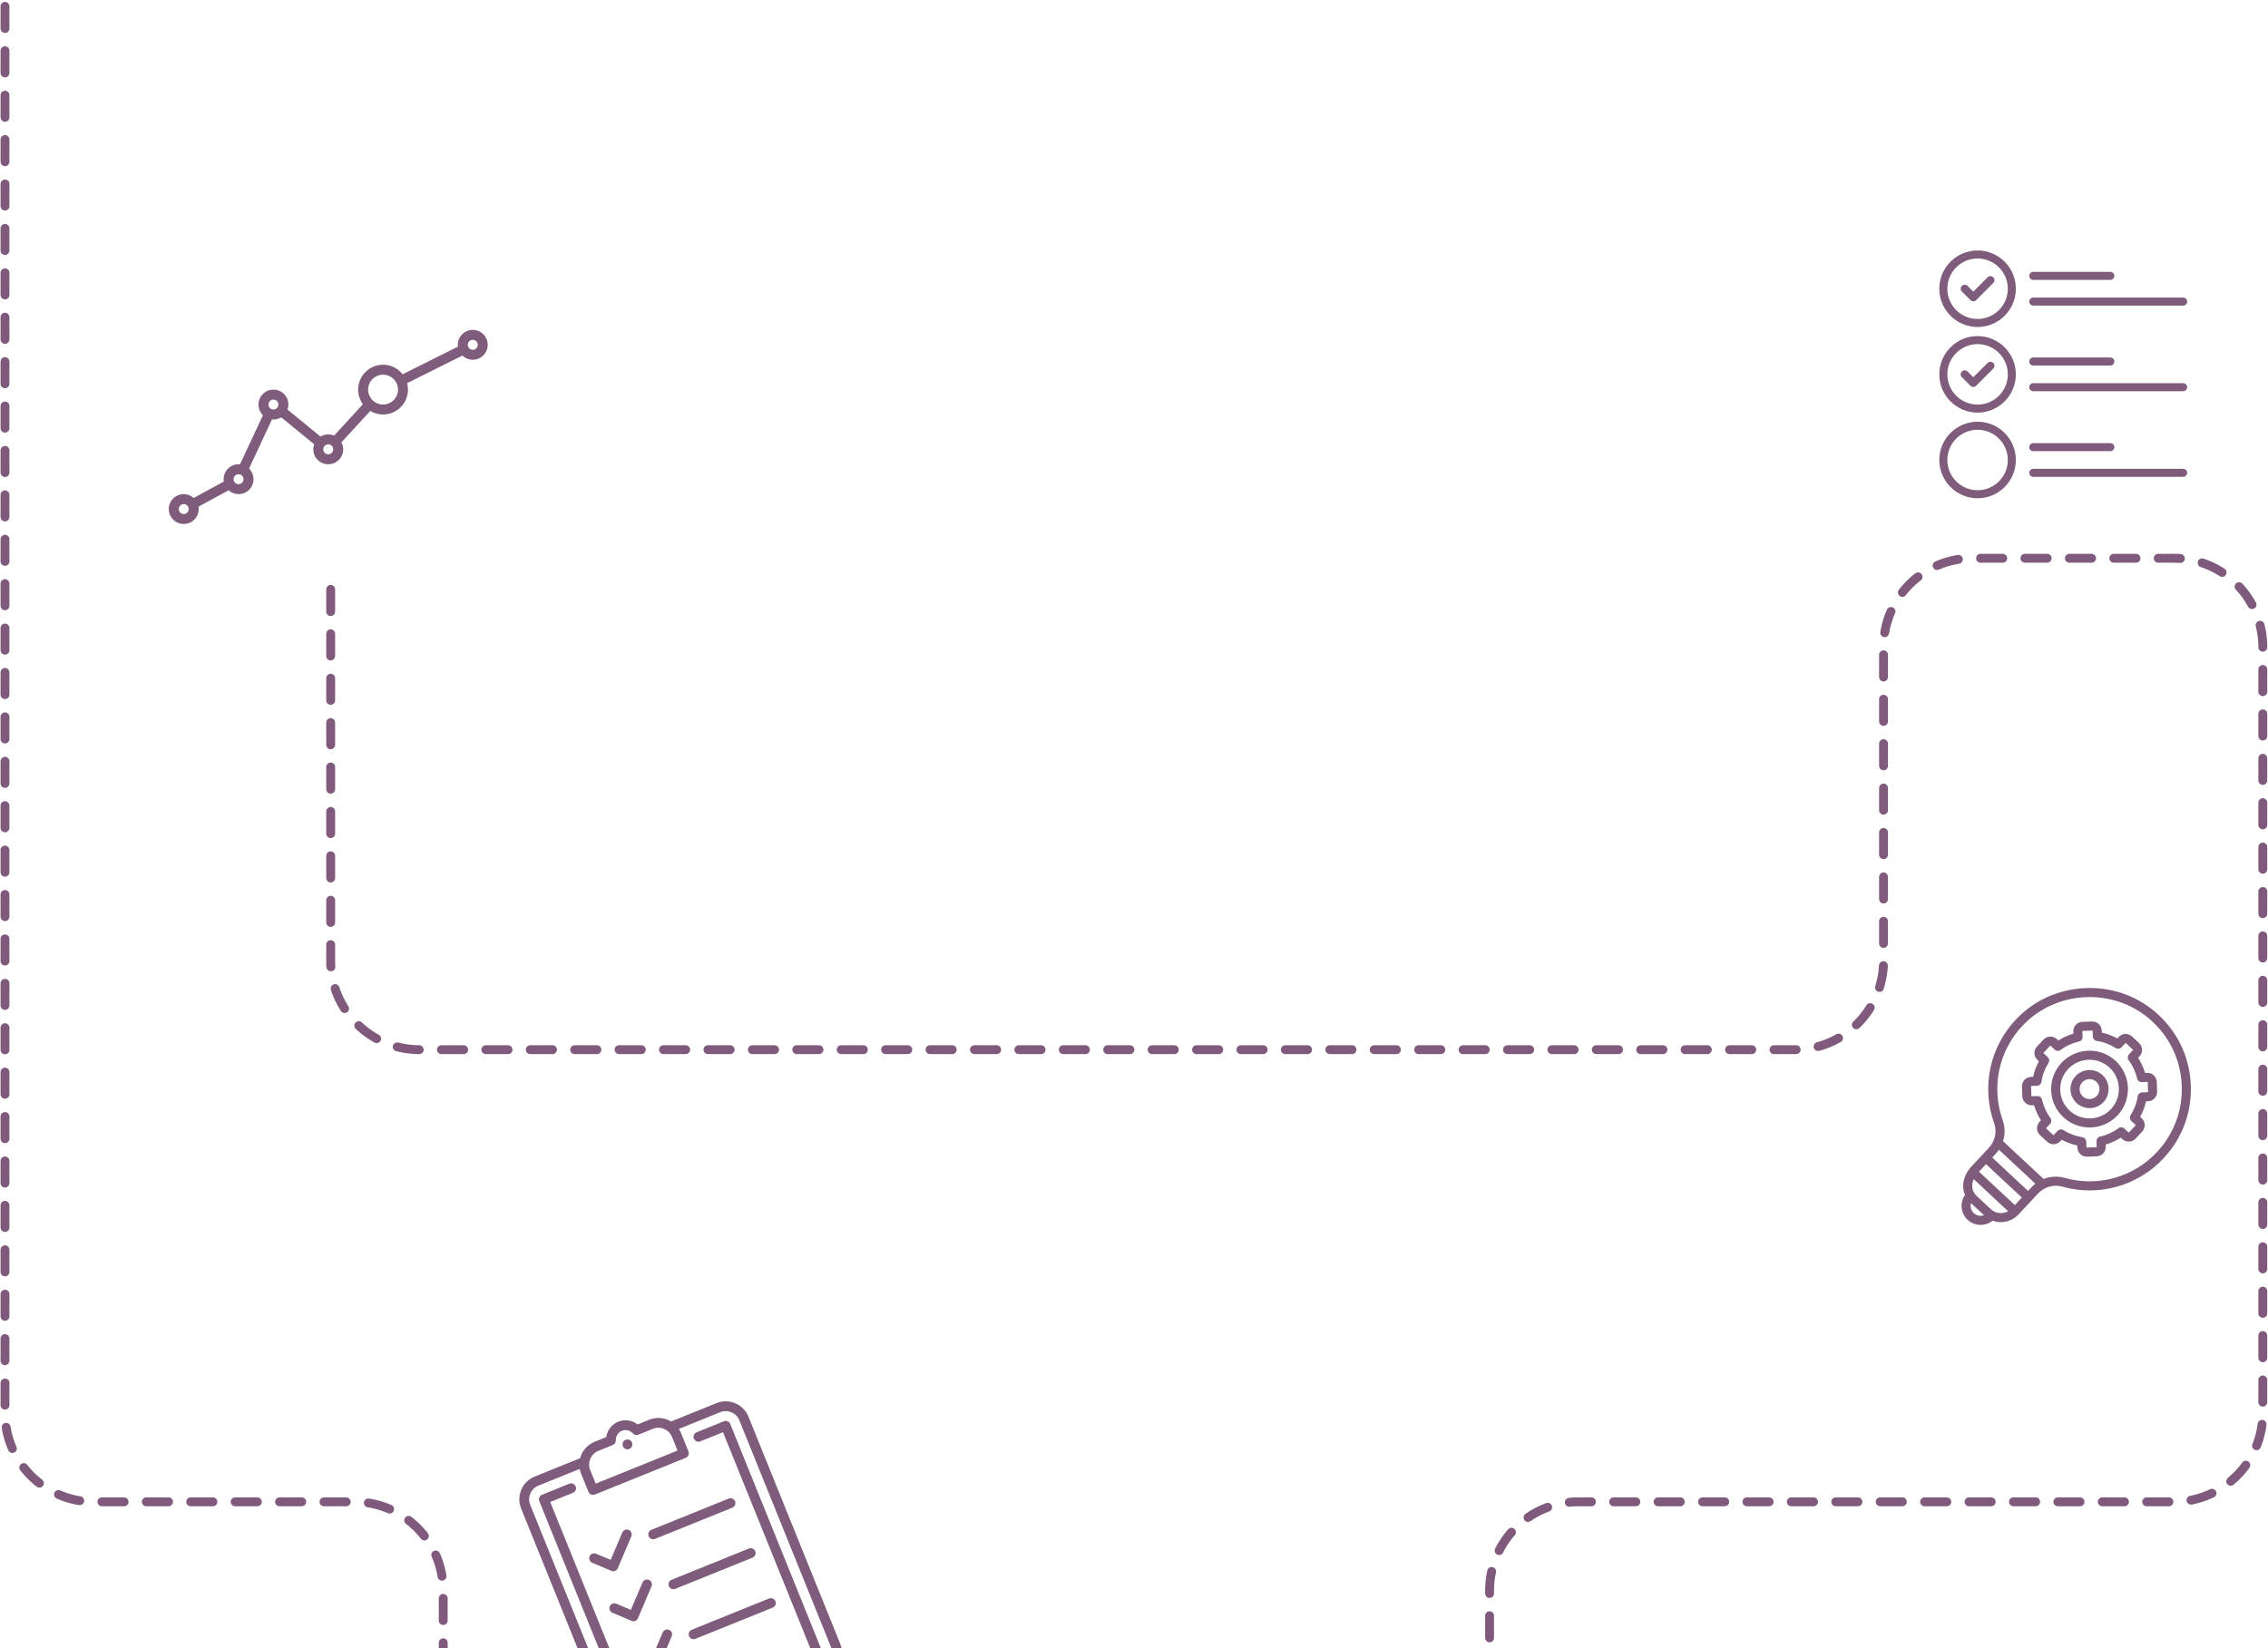 <svg width="2553px" height="1856px" viewBox="0 0 2553 1856" version="1.1" xmlns="http://www.w3.org/2000/svg" xmlns:xlink="http://www.w3.org/1999/xlink">
    <g stroke="none" stroke-width="1" fill="none" fill-rule="evenodd">
        <g id="Artboard-9" transform="translate(-259, -41)">
            <g id="services-bg" transform="translate(264, 42)">
                <g id="graph" transform="translate(185, 370)" fill="#7F5B7C">
                    <path d="M342.172,0.431 C332.893,0.431 325.344,7.973 325.344,17.241 C325.344,17.944 325.392,18.635 325.476,19.315 L263.256,50.393 C258.117,43.862 250.145,39.655 241.203,39.655 C225.738,39.655 213.156,52.224 213.156,67.672 C213.156,73.81 215.147,79.488 218.51,84.109 L186.584,118.901 C186.418,119.082 186.272,119.272 186.134,119.467 C184.098,118.591 181.855,118.103 179.5,118.103 C176.308,118.103 173.321,118.996 170.776,120.544 L133.628,90.181 C134.272,88.401 134.625,86.482 134.625,84.483 C134.625,75.214 127.076,67.672 117.797,67.672 C108.518,67.672 100.969,75.214 100.969,84.483 C100.969,89.17 102.901,93.413 106.009,96.465 L80.157,151.804 C79.622,151.753 79.08,151.724 78.531,151.724 C69.252,151.724 61.703,159.266 61.703,168.534 C61.703,169.443 61.778,170.334 61.918,171.205 L28.062,189.652 C25.08,186.976 21.142,185.345 16.828,185.345 C7.549,185.345 0,192.886 0,202.155 C0,211.424 7.549,218.966 16.828,218.966 C26.107,218.966 33.656,211.424 33.656,202.155 C33.656,201.247 33.581,200.356 33.442,199.485 L67.298,181.038 C70.279,183.714 74.217,185.344 78.531,185.344 C87.811,185.344 95.359,177.803 95.359,168.534 C95.359,163.846 93.427,159.603 90.319,156.552 L116.172,101.213 C116.707,101.264 117.249,101.292 117.798,101.292 C120.989,101.292 123.976,100.4 126.522,98.852 L163.67,129.214 C163.025,130.996 162.672,132.914 162.672,134.914 C162.672,144.183 170.221,151.724 179.5,151.724 C188.779,151.724 196.328,144.183 196.328,134.914 C196.328,132.043 195.602,129.339 194.328,126.973 C194.511,126.819 194.688,126.656 194.854,126.476 L226.776,91.689 C230.993,94.226 235.93,95.69 241.203,95.69 C256.668,95.69 269.25,83.121 269.25,67.672 C269.25,65.161 268.912,62.727 268.289,60.409 L330.502,29.335 C333.529,32.252 337.643,34.052 342.172,34.052 C351.451,34.052 359,26.51 359,17.241 C359,7.973 351.451,0.431 342.172,0.431 L342.172,0.431 Z M16.828,207.759 C13.735,207.759 11.219,205.245 11.219,202.155 C11.219,199.066 13.735,196.552 16.828,196.552 C19.921,196.552 22.438,199.066 22.438,202.155 C22.438,205.245 19.921,207.759 16.828,207.759 L16.828,207.759 Z M78.531,174.138 C75.438,174.138 72.922,171.624 72.922,168.534 C72.922,165.445 75.438,162.931 78.531,162.931 C81.624,162.931 84.141,165.445 84.141,168.534 C84.141,171.624 81.624,174.138 78.531,174.138 L78.531,174.138 Z M117.797,90.086 C114.704,90.086 112.188,87.572 112.188,84.483 C112.188,81.393 114.704,78.879 117.797,78.879 C120.89,78.879 123.406,81.393 123.406,84.483 C123.406,87.572 120.89,90.086 117.797,90.086 L117.797,90.086 Z M179.5,140.517 C176.407,140.517 173.891,138.003 173.891,134.914 C173.891,131.824 176.407,129.31 179.5,129.31 C182.593,129.31 185.109,131.824 185.109,134.914 C185.109,138.003 182.593,140.517 179.5,140.517 L179.5,140.517 Z M241.203,84.483 C231.925,84.483 224.375,76.941 224.375,67.672 C224.375,58.404 231.925,50.862 241.203,50.862 C250.482,50.862 258.031,58.404 258.031,67.672 C258.031,76.941 250.482,84.483 241.203,84.483 L241.203,84.483 Z M342.172,22.845 C339.079,22.845 336.562,20.331 336.562,17.241 C336.562,14.152 339.079,11.638 342.172,11.638 C345.265,11.638 347.781,14.152 347.781,17.241 C347.781,20.331 345.265,22.845 342.172,22.845 L342.172,22.845 Z" class="Shape"></path>
                </g>
                <g id="light-bulb" transform="translate(2317.479, 1257.643) rotate(43) translate(-2317.479, -1257.643) translate(2202.979, 1099.643)" fill="#7F5B7C">
                    <g class="Group" transform="translate(-0, -0)">
                        <path d="M192.565,31.312 C169.645,9.563 139.584,-1.499 107.923,0.163 C79.376,1.662 52.51,14.017 32.274,34.953 C12.047,55.879 0.593,83.151 0.024,111.742 C-0.41,133.522 5.312,154.808 16.572,173.297 C27.501,191.245 43.139,205.824 61.792,215.458 C70.723,220.07 76.271,229.348 76.271,239.671 L76.271,268.156 C76.271,281.736 82.826,292.475 92.827,296.836 C94.287,307.253 103.252,315.297 114.065,315.297 C124.861,315.297 133.816,307.278 135.297,296.885 C145.013,292.826 151.86,283.225 151.86,272.054 L151.86,239.697 C151.86,229.368 157.441,220.063 166.425,215.413 C204.486,195.715 228.13,156.881 228.13,114.066 C228.129,82.463 215.499,53.073 192.565,31.312 L192.565,31.312 Z M141.644,239.697 L141.644,245.155 L86.485,245.155 L86.485,239.671 C86.485,237.605 86.316,235.57 86,233.579 L142.135,233.579 C141.814,235.578 141.644,237.622 141.644,239.697 L141.644,239.697 Z M141.644,266.964 C141.531,266.956 141.419,266.947 141.304,266.947 L86.825,266.947 C86.71,266.947 86.598,266.956 86.485,266.964 L86.485,255.37 L141.644,255.37 L141.644,266.964 L141.644,266.964 Z M114.064,305.082 C109.709,305.082 105.932,302.585 104.068,298.953 L124.06,298.953 C122.197,302.585 118.42,305.082 114.064,305.082 L114.064,305.082 Z M124.96,288.738 L103.169,288.738 C95.885,288.738 90.35,284.329 87.889,277.162 L140.841,277.162 C138.679,283.87 132.379,288.738 124.96,288.738 L124.96,288.738 Z M161.729,206.342 C154.404,210.133 148.721,216.151 145.298,223.364 L82.851,223.364 C79.442,216.157 73.778,210.152 66.477,206.382 C49.49,197.609 35.25,184.331 25.294,167.984 C15.048,151.157 9.84,131.779 10.235,111.946 C10.753,85.941 21.187,61.119 39.617,42.053 C58.052,22.98 82.5,11.727 108.457,10.365 C110.352,10.265 112.237,10.215 114.118,10.215 C140.859,10.215 166.038,20.223 185.533,38.721 C206.413,58.534 217.913,85.293 217.913,114.066 C217.914,153.047 196.386,188.405 161.729,206.342 L161.729,206.342 Z" class="Shape"></path>
                        <path d="M179.439,98.063 L177.067,98.063 C175.533,91.968 173.147,86.195 169.942,80.82 L171.607,79.155 C173.597,77.166 174.692,74.516 174.692,71.692 C174.692,68.868 173.597,66.217 171.607,64.228 L163.903,56.524 C159.788,52.409 153.091,52.409 148.976,56.524 L147.311,58.189 C141.936,54.984 136.163,52.598 130.068,51.064 L130.068,48.692 C130.068,42.872 125.333,38.137 119.513,38.137 L108.617,38.137 C102.797,38.137 98.062,42.872 98.062,48.692 L98.062,51.064 C91.967,52.598 86.193,54.984 80.82,58.189 L79.155,56.524 C75.039,52.409 68.343,52.409 64.227,56.524 L56.524,64.228 C54.534,66.217 53.439,68.868 53.439,71.692 C53.439,74.516 54.534,77.166 56.524,79.155 L58.189,80.82 C54.983,86.195 52.598,91.968 51.064,98.063 L48.692,98.063 C42.872,98.063 38.137,102.798 38.137,108.619 L38.137,119.514 C38.137,125.335 42.872,130.07 48.692,130.07 L51.064,130.07 C52.598,136.165 54.984,141.938 58.189,147.312 L56.524,148.977 C54.534,150.966 53.439,153.617 53.439,156.441 C53.439,159.264 54.534,161.915 56.524,163.904 L64.227,171.608 C66.217,173.597 68.867,174.693 71.691,174.693 C74.515,174.693 77.165,173.597 79.155,171.608 L80.82,169.943 C86.194,173.148 91.967,175.533 98.062,177.067 L98.062,179.439 C98.062,185.26 102.797,189.995 108.617,189.995 L119.513,189.995 C125.333,189.995 130.068,185.26 130.068,179.439 L130.068,177.067 C136.164,175.533 141.937,173.148 147.311,169.943 L148.976,171.608 C150.965,173.597 153.615,174.693 156.439,174.693 C159.263,174.693 161.914,173.597 163.903,171.608 L171.607,163.904 C173.596,161.915 174.692,159.265 174.692,156.441 C174.692,153.617 173.596,150.966 171.607,148.977 L169.942,147.312 C173.147,141.938 175.532,136.164 177.066,130.07 L179.438,130.07 C185.258,130.07 189.993,125.335 189.993,119.514 L189.993,108.619 C189.994,102.798 185.259,98.063 179.439,98.063 L179.439,98.063 Z M179.779,119.514 C179.779,119.689 179.614,119.855 179.439,119.855 L172.954,119.855 C170.489,119.855 168.377,121.614 167.931,124.038 C166.525,131.678 163.594,138.77 159.219,145.119 C157.82,147.148 158.07,149.886 159.813,151.629 L164.384,156.2 C164.446,156.262 164.477,156.343 164.477,156.441 C164.477,156.539 164.446,156.62 164.384,156.682 L156.68,164.386 C156.556,164.51 156.322,164.51 156.198,164.386 L151.627,159.815 C149.884,158.072 147.146,157.823 145.117,159.221 C138.769,163.596 131.676,166.527 124.036,167.933 C121.612,168.379 119.853,170.491 119.853,172.956 L119.853,179.441 C119.853,179.616 119.687,179.781 119.512,179.781 L108.617,179.781 C108.442,179.781 108.276,179.616 108.276,179.441 L108.276,172.956 C108.276,170.491 106.516,168.379 104.093,167.933 C96.453,166.527 89.36,163.596 83.012,159.221 C82.133,158.615 81.121,158.319 80.115,158.319 C78.798,158.319 77.49,158.827 76.502,159.815 L71.931,164.386 C71.807,164.51 71.573,164.51 71.449,164.386 L63.745,156.682 C63.683,156.62 63.651,156.539 63.651,156.441 C63.651,156.343 63.683,156.262 63.745,156.2 L68.316,151.629 C70.059,149.886 70.309,147.148 68.91,145.119 C64.535,138.771 61.604,131.678 60.198,124.038 C59.752,121.614 57.64,119.855 55.175,119.855 L48.69,119.855 C48.515,119.855 48.35,119.689 48.35,119.514 L48.35,108.619 C48.35,108.444 48.515,108.278 48.69,108.278 L55.175,108.278 C57.64,108.278 59.752,106.518 60.198,104.095 C61.604,96.455 64.535,89.362 68.91,83.014 C70.309,80.985 70.059,78.247 68.316,76.504 L63.745,71.933 C63.683,71.871 63.651,71.79 63.651,71.692 C63.651,71.594 63.683,71.513 63.745,71.451 L71.449,63.747 C71.573,63.623 71.807,63.622 71.931,63.747 L76.502,68.318 C78.245,70.061 80.983,70.311 83.012,68.912 C89.36,64.537 96.452,61.606 104.093,60.2 C106.516,59.754 108.276,57.642 108.276,55.177 L108.276,48.692 C108.276,48.517 108.442,48.352 108.617,48.352 L119.512,48.352 C119.687,48.352 119.853,48.517 119.853,48.692 L119.853,55.177 C119.853,57.642 121.612,59.754 124.036,60.2 C131.677,61.606 138.769,64.537 145.117,68.912 C147.146,70.311 149.884,70.061 151.627,68.318 L156.198,63.747 C156.322,63.623 156.556,63.622 156.68,63.747 L164.384,71.451 C164.446,71.513 164.477,71.594 164.477,71.692 C164.477,71.79 164.446,71.871 164.384,71.933 L159.813,76.505 C158.07,78.248 157.82,80.986 159.219,83.014 C163.594,89.362 166.525,96.456 167.931,104.096 C168.377,106.519 170.489,108.279 172.954,108.279 L179.439,108.279 C179.614,108.279 179.779,108.444 179.779,108.619 L179.779,119.514 L179.779,119.514 Z" class="Shape"></path>
                        <path d="M114.064,70.824 C90.221,70.824 70.822,90.223 70.822,114.066 C70.822,137.91 90.221,157.309 114.064,157.309 C137.908,157.309 157.307,137.91 157.307,114.066 C157.307,90.223 137.908,70.824 114.064,70.824 L114.064,70.824 Z M114.064,147.094 C95.853,147.094 81.037,132.278 81.037,114.066 C81.037,95.855 95.853,81.039 114.064,81.039 C132.276,81.039 147.092,95.855 147.092,114.066 C147.092,132.278 132.276,147.094 114.064,147.094 L114.064,147.094 Z" class="Shape"></path>
                        <path d="M114.064,92.616 C102.236,92.616 92.614,102.238 92.614,114.066 C92.614,125.894 102.236,135.517 114.064,135.517 C125.892,135.517 135.515,125.894 135.515,114.066 C135.515,102.238 125.892,92.616 114.064,92.616 L114.064,92.616 Z M114.064,125.303 C107.869,125.303 102.828,120.262 102.828,114.066 C102.828,107.871 107.869,102.83 114.064,102.83 C120.26,102.83 125.301,107.871 125.301,114.066 C125.301,120.262 120.26,125.303 114.064,125.303 L114.064,125.303 Z" class="Shape"></path>
                    </g>
                </g>
                <g id="list" transform="translate(757.069, 1763.344) rotate(-22) translate(-757.069, -1763.344) translate(619.069, 1586.844)" fill="#7F5B7C">
                    <g class="Group" transform="translate(-0, -0)">
                        <path d="M248.4,22.062 L193.199,22.062 C193.194,22.062 193.19,22.063 193.186,22.063 C188.145,15.369 180.131,11.031 171.12,11.031 L157.051,11.031 C153.157,4.304 145.922,-1.13686838e-12 138,-1.13686838e-12 C130.078,-1.13686838e-12 122.843,4.304 118.949,11.031 L104.88,11.031 C95.869,11.031 87.855,15.369 82.814,22.063 C82.81,22.063 82.805,22.062 82.8,22.062 L27.6,22.062 C12.381,22.062 2.27373675e-13,34.434 2.27373675e-13,49.641 L2.27373675e-13,325.422 C2.27373675e-13,340.628 12.381,353 27.6,353 L248.4,353 C263.619,353 276,340.628 276,325.422 L276,49.641 C276,34.434 263.619,22.062 248.4,22.062 L248.4,22.062 Z M88.32,38.609 C88.32,29.486 95.749,22.062 104.88,22.062 L122.454,22.062 C124.79,22.062 126.873,20.593 127.656,18.395 C129.222,13.99 133.379,11.031 138,11.031 C142.621,11.031 146.778,13.99 148.344,18.395 C149.127,20.593 151.21,22.062 153.546,22.062 L171.12,22.062 C180.251,22.062 187.68,29.486 187.68,38.609 L187.68,55.156 L88.32,55.156 L88.32,38.609 L88.32,38.609 Z M264.96,325.422 C264.96,334.545 257.531,341.969 248.4,341.969 L27.6,341.969 C18.469,341.969 11.04,334.545 11.04,325.422 L11.04,49.641 C11.04,40.517 18.469,33.094 27.6,33.094 L77.835,33.094 C77.472,34.877 77.28,36.721 77.28,38.609 L77.28,60.672 C77.28,63.718 79.752,66.188 82.8,66.188 L193.2,66.188 C196.248,66.188 198.72,63.718 198.72,60.672 L198.72,38.609 C198.72,36.721 198.528,34.877 198.165,33.094 L248.4,33.094 C257.531,33.094 264.96,40.517 264.96,49.641 L264.96,325.422 L264.96,325.422 Z" class="Shape"></path>
                        <path d="M248.4,44.125 L215.28,44.125 C212.232,44.125 209.76,46.595 209.76,49.641 C209.76,52.687 212.232,55.156 215.28,55.156 L242.88,55.156 L242.88,319.906 L33.12,319.906 L33.12,55.156 L60.72,55.156 C63.768,55.156 66.24,52.687 66.24,49.641 C66.24,46.595 63.768,44.125 60.72,44.125 L27.6,44.125 C24.552,44.125 22.08,46.595 22.08,49.641 L22.08,325.422 C22.08,328.468 24.552,330.938 27.6,330.938 L248.4,330.938 C251.448,330.938 253.92,328.468 253.92,325.422 L253.92,49.641 C253.92,46.595 251.448,44.125 248.4,44.125 L248.4,44.125 Z" class="Shape"></path>
                        <path d="M138,22.062 C136.544,22.062 135.123,22.649 134.095,23.676 C133.066,24.703 132.48,26.123 132.48,27.578 C132.48,29.026 133.066,30.453 134.095,31.48 C135.123,32.508 136.544,33.094 138,33.094 C139.449,33.094 140.877,32.508 141.905,31.48 C142.934,30.453 143.52,29.033 143.52,27.578 C143.52,26.123 142.934,24.703 141.905,23.676 C140.877,22.648 139.449,22.062 138,22.062 L138,22.062 Z" class="Shape"></path>
                        <path d="M51.297,128.475 C49.14,130.629 49.14,134.121 51.297,136.275 L67.857,152.821 C68.934,153.898 70.347,154.437 71.76,154.437 C73.173,154.437 74.586,153.898 75.663,152.821 L103.263,125.243 C105.42,123.089 105.42,119.597 103.263,117.444 C101.108,115.29 97.613,115.29 95.457,117.444 L71.76,141.121 L59.103,128.475 C56.948,126.321 53.452,126.321 51.297,128.475 L51.297,128.475 Z" class="Shape"></path>
                        <path d="M103.263,178.115 C101.108,175.962 97.613,175.962 95.457,178.115 L71.76,201.793 L59.103,189.147 C56.948,186.993 53.453,186.993 51.297,189.147 C49.141,191.3 49.141,194.793 51.297,196.946 L67.857,213.493 C68.935,214.57 70.348,215.109 71.761,215.109 C73.174,215.109 74.586,214.57 75.664,213.493 L103.264,185.915 C105.419,183.762 105.419,180.269 103.263,178.115 L103.263,178.115 Z" class="Shape"></path>
                        <path d="M95.457,238.787 L71.76,262.465 L59.103,249.819 C56.948,247.665 53.453,247.665 51.297,249.819 C49.141,251.972 49.141,255.464 51.297,257.618 L67.857,274.165 C68.935,275.242 70.348,275.781 71.761,275.781 C73.174,275.781 74.586,275.242 75.664,274.165 L103.264,246.587 C105.42,244.433 105.42,240.941 103.264,238.787 C101.108,236.633 97.612,236.633 95.457,238.787 L95.457,238.787 Z" class="Shape"></path>
                        <path d="M126.96,137.891 L220.8,137.891 C223.848,137.891 226.32,135.421 226.32,132.375 C226.32,129.329 223.848,126.859 220.8,126.859 L126.96,126.859 C123.912,126.859 121.44,129.329 121.44,132.375 C121.44,135.421 123.912,137.891 126.96,137.891 L126.96,137.891 Z" class="Shape"></path>
                        <path d="M126.96,198.562 L220.8,198.562 C223.848,198.562 226.32,196.093 226.32,193.047 C226.32,190.001 223.848,187.531 220.8,187.531 L126.96,187.531 C123.912,187.531 121.44,190.001 121.44,193.047 C121.44,196.093 123.912,198.562 126.96,198.562 L126.96,198.562 Z" class="Shape"></path>
                        <path d="M126.96,259.234 L220.8,259.234 C223.848,259.234 226.32,256.765 226.32,253.719 C226.32,250.673 223.848,248.203 220.8,248.203 L126.96,248.203 C123.912,248.203 121.44,250.673 121.44,253.719 C121.44,256.765 123.912,259.234 126.96,259.234 L126.96,259.234 Z" class="Shape"></path>
                    </g>
                </g>
                <g id="task" transform="translate(2178, 281)" fill="#7F5B7C">
                    <g class="Group">
                        <path d="M43.085,0 C19.328,0 0,19.328 0,43.085 C0,66.842 19.328,86.171 43.085,86.171 C66.842,86.171 86.171,66.842 86.171,43.085 C86.171,19.328 66.842,0 43.085,0 L43.085,0 Z M43.085,77.132 C24.312,77.132 9.039,61.858 9.039,43.085 C9.039,24.312 24.312,9.039 43.085,9.039 C61.858,9.039 77.132,24.312 77.132,43.085 C77.132,61.858 61.858,77.132 43.085,77.132 L43.085,77.132 Z" class="Shape"></path>
                        <path d="M43.085,96.415 C19.328,96.415 0,115.743 0,139.5 C0,163.257 19.328,182.585 43.085,182.585 C66.842,182.585 86.171,163.257 86.171,139.5 C86.171,115.743 66.842,96.415 43.085,96.415 L43.085,96.415 Z M43.085,173.546 C24.312,173.546 9.039,158.273 9.039,139.5 C9.039,120.727 24.312,105.454 43.085,105.454 C61.858,105.454 77.132,120.727 77.132,139.5 C77.132,158.273 61.858,173.546 43.085,173.546 L43.085,173.546 Z" class="Shape"></path>
                        <path d="M43.085,192.829 C19.328,192.829 0,212.158 0,235.915 C0,259.672 19.328,279 43.085,279 C66.842,279 86.171,259.672 86.171,235.915 C86.171,212.158 66.842,192.829 43.085,192.829 L43.085,192.829 Z M43.085,269.961 C24.312,269.961 9.039,254.688 9.039,235.915 C9.039,217.142 24.312,201.868 43.085,201.868 C61.858,201.868 77.132,217.142 77.132,235.915 C77.132,254.688 61.858,269.961 43.085,269.961 L43.085,269.961 Z" class="Shape"></path>
                        <path d="M54.351,30.248 L38.265,46.336 L31.819,39.89 C30.054,38.125 27.193,38.125 25.428,39.89 C23.663,41.655 23.663,44.516 25.428,46.281 L35.069,55.922 C35.951,56.805 37.108,57.246 38.265,57.246 C39.421,57.246 40.578,56.805 41.461,55.922 L60.744,36.639 C62.509,34.874 62.509,32.013 60.744,30.248 C58.978,28.483 56.117,28.483 54.351,30.248 L54.351,30.248 Z" class="Shape"></path>
                        <path d="M54.351,126.663 L38.265,142.75 L31.819,136.304 C30.054,134.539 27.193,134.539 25.428,136.304 C23.663,138.069 23.663,140.931 25.428,142.696 L35.069,152.337 C35.951,153.22 37.108,153.661 38.265,153.661 C39.421,153.661 40.578,153.22 41.461,152.337 L60.744,133.054 C62.509,131.289 62.509,128.427 60.744,126.663 C58.978,124.898 56.117,124.898 54.351,126.663 L54.351,126.663 Z" class="Shape"></path>
                        <path d="M105.755,33.143 L192.528,33.143 C195.025,33.143 197.048,31.119 197.048,28.623 C197.048,26.127 195.025,24.104 192.528,24.104 L105.755,24.104 C103.258,24.104 101.235,26.127 101.235,28.623 C101.235,31.119 103.258,33.143 105.755,33.143 L105.755,33.143 Z" class="Shape"></path>
                        <path d="M105.755,62.067 L274.481,62.067 C276.977,62.067 279,60.043 279,57.548 C279,55.052 276.977,53.028 274.481,53.028 L105.755,53.028 C103.258,53.028 101.235,55.052 101.235,57.548 C101.235,60.043 103.258,62.067 105.755,62.067 L105.755,62.067 Z" class="Shape"></path>
                        <path d="M105.755,129.557 L192.528,129.557 C195.025,129.557 197.048,127.534 197.048,125.038 C197.048,122.542 195.025,120.518 192.528,120.518 L105.755,120.518 C103.258,120.518 101.235,122.542 101.235,125.038 C101.235,127.534 103.258,129.557 105.755,129.557 L105.755,129.557 Z" class="Shape"></path>
                        <path d="M274.481,149.443 L105.755,149.443 C103.258,149.443 101.235,151.466 101.235,153.962 C101.235,156.458 103.258,158.482 105.755,158.482 L274.481,158.482 C276.977,158.482 279,156.458 279,153.962 C279,151.466 276.977,149.443 274.481,149.443 L274.481,149.443 Z" class="Shape"></path>
                        <path d="M105.755,225.972 L192.528,225.972 C195.025,225.972 197.048,223.948 197.048,221.452 C197.048,218.957 195.025,216.933 192.528,216.933 L105.755,216.933 C103.258,216.933 101.235,218.957 101.235,221.452 C101.235,223.948 103.258,225.972 105.755,225.972 L105.755,225.972 Z" class="Shape"></path>
                        <path d="M274.481,245.857 L105.755,245.857 C103.258,245.857 101.235,247.881 101.235,250.377 C101.235,252.873 103.258,254.896 105.755,254.896 L274.481,254.896 C276.977,254.896 279,252.873 279,250.377 C279,247.881 276.977,245.857 274.481,245.857 L274.481,245.857 Z" class="Shape"></path>
                    </g>
                </g>
                <path d="M367.236,662.587 C367.236,662.587 367.236,707.363 367.236,762.591 L367.236,1080.852 C367.236,1136.083 412.012,1180.856 467.237,1180.856 L1758.266,1180.856 C1813.494,1180.856 1903.044,1180.856 1958.258,1180.856 L2015.236,1180.856 C2070.46,1180.856 2115.228,1136.075 2115.228,1080.857 L2115.228,727.552 C2115.228,672.324 2160.01,627.554 2215.222,627.554 L2442.16,627.554 C2497.385,627.554 2542.154,672.334 2542.154,727.559 L2542.154,1589.922 C2542.154,1645.153 2497.379,1689.927 2442.149,1689.927 L1771.76,1689.927 C1716.529,1689.927 1671.755,1734.698 1671.755,1789.923 L1671.755,2038.268 L593.67,2112.405 C538.576,2116.194 493.914,2074.496 493.914,2019.265 L493.914,1789.928 C493.914,1734.699 449.144,1689.927 393.919,1689.927 L100.6,1689.927 C45.374,1689.927 0.604,1645.16 0.604,1589.918 L0.604,0.367" stroke="#7F5A7C" stroke-width="10" stroke-linecap="round" stroke-dasharray="25"></path>
            </g>
        </g>
    </g>
</svg>
